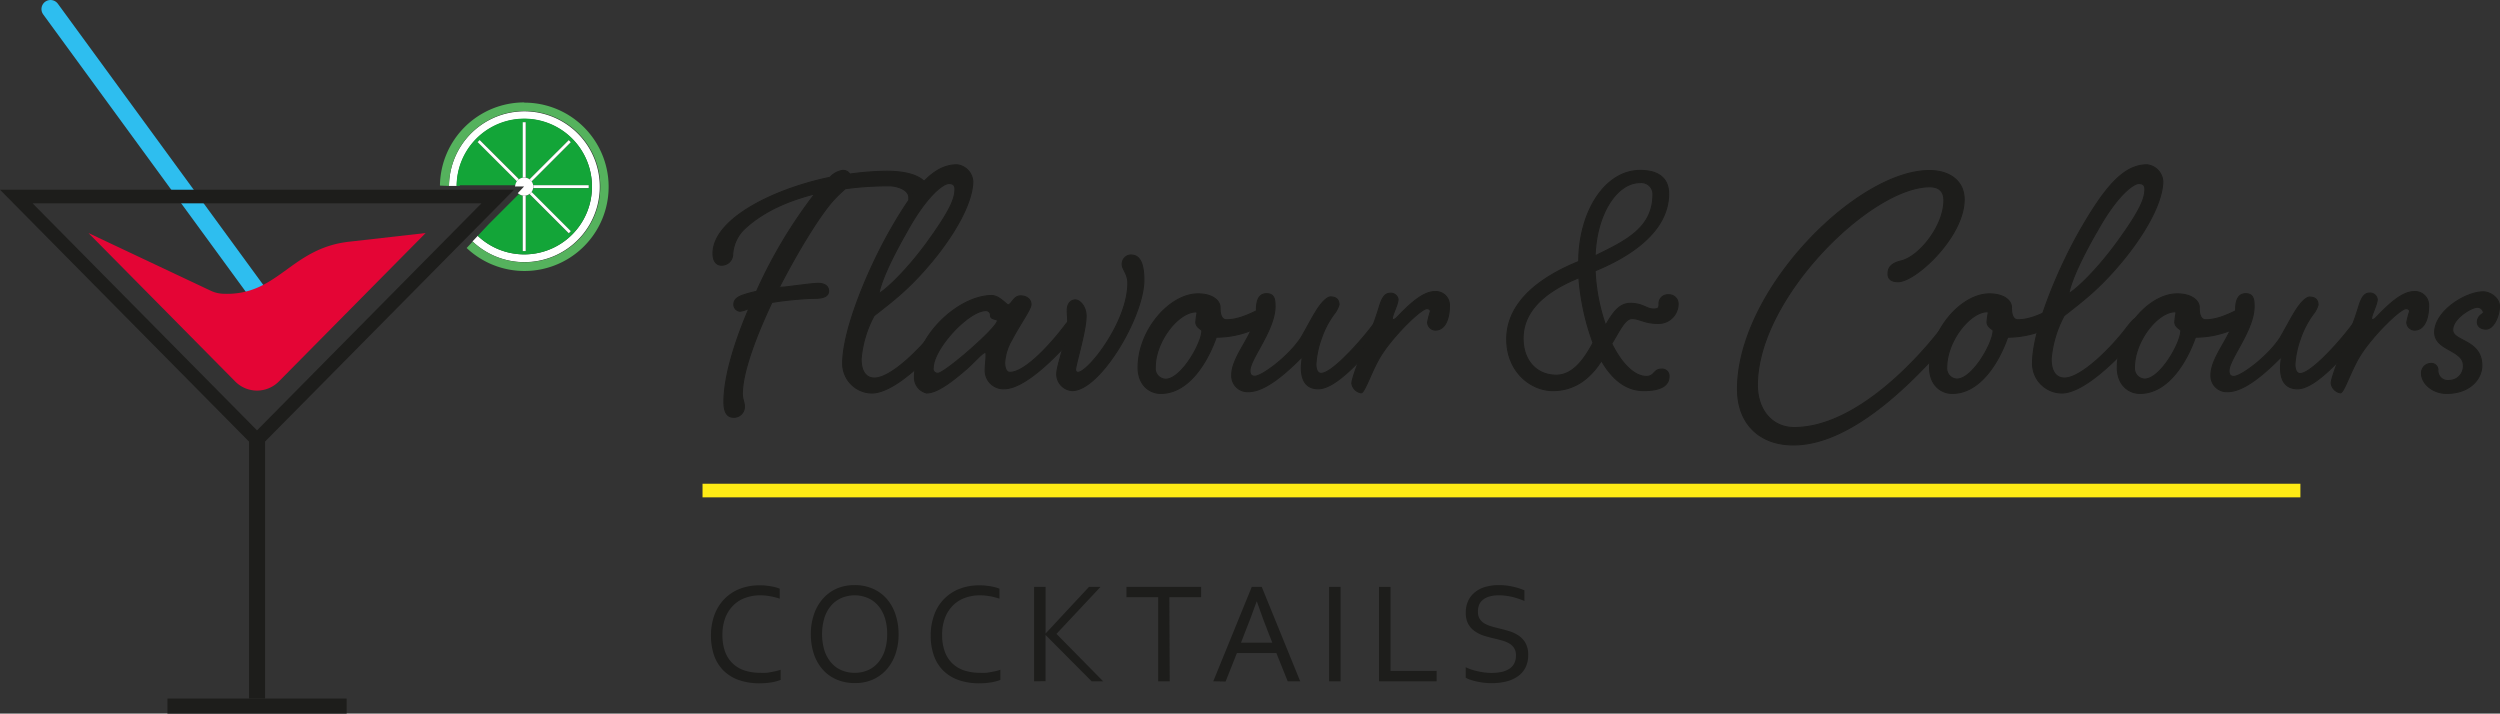 <svg xmlns="http://www.w3.org/2000/svg" viewBox="0 0 551.22 157.34"><rect x="0" y="0" width="551.22" height="157.34" fill="#333333" stroke="none"/><defs><style>.cls-1,.cls-2{fill:#1d1d1b;}.cls-1,.cls-4{stroke:#1d1d1b;}.cls-1,.cls-3,.cls-4,.cls-9{stroke-miterlimit:10;}.cls-1{stroke-width:0.25px;}.cls-3,.cls-6{fill:#fff;}.cls-3{stroke:#2ebeef;stroke-linecap:round;stroke-width:4px;}.cls-4,.cls-9{fill:none;stroke-width:3px;}.cls-5{fill:#e40535;}.cls-7{fill:#55b25d;}.cls-8{fill:#13a538;}.cls-9{stroke:#feeb15;}</style></defs><title>coloured-landscape</title><g id="Layer_2" data-name="Layer 2"><g id="Layer_1-2" data-name="Layer 1"><path class="cls-1" d="M187.37,38.39a64,64,0,0,1,8.12-.63c6.69,0,9.36,2.23,9.36,4.64a2.79,2.79,0,0,1-2.94,2.86,1.6,1.6,0,0,1-1.52-1.7c0-1.78-2.67-2.59-4.28-2.59a69.61,69.61,0,0,0-9.72.63,30.49,30.49,0,0,0-2.59,2.5c-3,3.3-7.76,11.06-12,19.27l1.34-.09c4.37-.54,6.25-.8,7.32-.8s2.23.44,2.23,1.69c0,1.52-2,1.61-3.3,1.61s-4.82.27-7.41.62l-1.78.27c-3.66,7.76-6.52,15.52-6.52,20.16,0,1.25.45,1.79.45,2.86A2.3,2.3,0,0,1,161.85,92c-1,0-2.23-.36-2.23-3.39,0-5.53,2.32-13.12,5.53-20.61a6.49,6.49,0,0,1-2,.62,1.48,1.48,0,0,1-1.34-1.51c0-1,.72-1.61,2.05-2.06a25.58,25.58,0,0,1,2.95-.8,106.92,106.92,0,0,1,12.85-21.5c-6.43,1.61-11.87,4.19-15.8,8a8.53,8.53,0,0,0-2.32,5.44A2.4,2.4,0,0,1,159,58.46c-.72,0-1.79-.53-1.79-2.59,0-7.31,12.58-14,25.79-16.77a4.8,4.8,0,0,1,2.76-1.52A1.7,1.7,0,0,1,187.37,38.39Z"/><path class="cls-1" d="M206.64,72.11c1.07-1.34,1.78-2.23,2.76-2.23a1.17,1.17,0,0,1,1.25,1.25c0,.8-.36,1.34-1.43,2.59-4.19,5.08-11.95,12.93-17,12.93a6.51,6.51,0,0,1-6.42-6.51c0-7.58,5.8-21.32,10.88-30.06C202,40.89,206,36.34,211,36.34A3.92,3.92,0,0,1,214.49,40c0,2.59-1.43,8-7.85,16.24-5.8,7.32-10,10.26-13.92,13.38a24.43,24.43,0,0,0-2.86,9.55c0,2.59,1,4.19,2.95,4.19C196.64,83.35,203.42,76.39,206.64,72.11Zm-6.78-20.87c-4.73,8.29-5.8,12-6.07,13.47,1.16-.54,5.62-4.46,10.44-11,5.26-7.22,6.33-9.9,6.33-12,0-.89-.44-1.25-1.34-1.25C208.06,40.44,204.41,42.94,199.86,51.24Z"/><path class="cls-1" d="M225,65.24c1.42,0,2.32.81,2.32,1.88s-2.32,4.19-4.2,7.76a11.34,11.34,0,0,0-1.6,5.08c0,1.16.35,2.14,1.16,2.14,3.21,0,8.56-5.71,11.86-10,1-1.34,1.79-2.23,2.68-2.23a1.13,1.13,0,0,1,1.25,1.25c0,.8-.36,1.34-1.34,2.59-4.28,5.08-11.24,12-15.7,12a4,4,0,0,1-4.2-4.19c0-1,.18-2.23.18-3,0-.54,0-.81-.18-.81-.53,0-2,1.7-3.92,3.48-4.2,3.66-7,5.45-9,5.45a3.47,3.47,0,0,1-2.68-3.48c0-9.1,9.73-17.94,17-18,1.7,0,3.3,2.06,3.66,2.06C223.05,67.12,223.5,65.24,225,65.24Zm-19.27,16a1,1,0,0,0,1.07,1.07c1.51,0,13.11-10.08,13.11-11.6,0-.44-1.52-.17-1.52-1.16a1,1,0,0,0-1-1.07C213.6,68.45,205.75,76.84,205.75,81.21Z"/><path class="cls-1" d="M239.47,69.7c0,3.3-2.32,10.71-2.32,11.78,0,.27.09.62.53.62,2.23,0,11-11.06,11-19.71,0-2-1.25-3-1.25-4.11a2,2,0,0,1,1.78-2.05c1.07,0,3,.18,3,5.53,0,8-9.64,24.36-15.8,24.36A3.64,3.64,0,0,1,233,82.46c0-2,2.41-8,2.41-11.69,0-1-.09-1.07-.09-2.4s.72-2.24,1.79-2.24C238,66.13,239.47,67.47,239.47,69.7Z"/><path class="cls-1" d="M269,67.74c0,.71,0,2.77,1.43,2.77,3.65,0,7.13-2.5,8-2.5a1.52,1.52,0,0,1,1.6,1.51c0,.9-1.16,2-4.1,3.31a20.81,20.81,0,0,1-7.76,1.51c-1.88,5.36-6,12.4-12.23,12.4-2.5,0-5-1.87-5-5.71,0-8.29,7-16.23,13.2-16.23C267.48,64.8,269,66.4,269,67.74ZM254.72,81A2.37,2.37,0,0,0,257,83.62c3.48,0,8-8,8-10.7,0-.27-1.33-.72-1.33-1.88a18,18,0,0,1,.26-2,.24.24,0,0,0-.26-.27C259.81,68.81,254.72,75.23,254.72,81Z"/><path class="cls-1" d="M302.37,72.11c1-1.34,1.78-2.23,2.67-2.23a1.13,1.13,0,0,1,1.25,1.25c0,.8-.36,1.34-1.34,2.59-4.28,5.08-10.35,12-14.27,12-3.13,0-3.75-2.5-3.75-4.64,0-1,.18-1.78.18-2.41-3.21,3.22-8,7.68-11.78,7.68a3.49,3.49,0,0,1-3.74-3.66c0-4.46,5.44-9.28,5.44-14.36,0-2.06.53-3.57,2.23-3.57s1.87,1.25,1.87,2.76c0,5.27-5.53,11.6-5.53,14.19,0,.71.18,1.25,1.07,1.25,1.61,0,7.49-4.37,10.17-8.48,1.34-2.23,3-5.62,4.28-7.23.81-1.07,1.7-1.78,2.23-1.78,1.52,0,1.88.89,1.88,1.7a5.72,5.72,0,0,1-1.07,2.05,19.91,19.91,0,0,0-2.86,5.53,20.5,20.5,0,0,0-1.16,5.53c0,1.34.45,2.05,1.16,2.05C293.44,82.37,299.06,76.39,302.37,72.11Z"/><path class="cls-1" d="M308.25,66c0,1.07-1.25,3.39-1.25,4.19,0,.18,0,.27.18.27.36,0,.63-.27,1.07-.72,3.3-3.48,5.89-5.44,8.12-5.44a3,3,0,0,1,3.21,3.12c0,2.77-.89,5.36-3.12,5.36a1.76,1.76,0,0,1-1.69-1.7,18.54,18.54,0,0,1,.62-2.41c0-.35-.27-.62-.8-.62-1.25,0-7.14,5.71-10,10.17-2.06,3.21-3.66,8.39-4.47,8.39a2.46,2.46,0,0,1-2.05-2.06c0-1,1.43-4.81,2.77-8.12a77.32,77.32,0,0,0,3.21-8.56c.62-2.14,1.25-3.21,2.5-3.21A1.59,1.59,0,0,1,308.25,66Z"/><path class="cls-1" d="M351.7,59.71a41.91,41.91,0,0,0,2.32,12c1.61-2.77,3-4.82,5.44-4.82,2.77,0,3.57,1.25,5.09,1.25,1,0,1.25-.18,1.25-1.07A1.92,1.92,0,0,1,367.85,65,2,2,0,0,1,370,67.12a4.31,4.31,0,0,1-4.46,4.19c-2.94,0-4-1.07-5.71-1.07-1.52,0-2.68,2.59-4.46,5.53C357.59,80.32,360.44,83,363,83c1.88,0,1.52-1.61,3.39-1.61A1.51,1.51,0,0,1,368,83c0,1.51-1.07,3.12-5.53,3.12-4.2,0-7.14-2.77-9.37-6.6-2.23,3.57-5.62,6.6-10.71,6.6-4.9,0-10.17-4.19-10.17-11.33,0-9.28,9.46-14.54,15.88-17.13,0-10.71,5.62-20.08,13.56-20.08,4.38,0,6.25,2.06,6.25,5.09C367.94,51.59,358.3,57,351.7,59.71Zm-.45,15.88a53.13,53.13,0,0,1-3.12-14.36c-4.28,1.78-12.31,5.62-12.31,13.38,0,4.91,3,8.12,7.32,8.12C346.88,82.73,349.38,79.07,351.25,75.59Zm.45-19.18c6.78-3.3,12.76-6.16,12.76-13.56a2.56,2.56,0,0,0-2.86-2.59C356.52,40.26,352,47.13,351.7,56.41Z"/><path class="cls-1" d="M433.07,44c0,8.21-10.71,18.11-14.55,18.11-1.6,0-2.23-.71-2.23-1.7s.27-2.23,2.77-2.85c4.1-.89,9.55-7.76,9.55-13.38,0-1.79-.9-3-3.13-3-13,0-38,24.54-38,43.72,0,5.44,3.21,9.37,8.12,9.37,13.56,0,27.3-15.08,32.65-22.13,1-1.34,1.78-2.23,2.76-2.23a1.1,1.1,0,0,1,1.16,1.25c0,.8-.26,1.34-1.33,2.59-7.32,8.65-21.77,24.35-35.42,24.35-7.41,0-12.32-4.63-12.32-12.31,0-21.86,26.32-48.18,42.29-48.18C429.5,37.58,433.07,39.64,433.07,44Z"/><path class="cls-1" d="M443.5,67.74c0,.71,0,2.77,1.43,2.77,3.66,0,7.14-2.5,8-2.5a1.53,1.53,0,0,1,1.61,1.51c0,.9-1.16,2-4.11,3.31a20.78,20.78,0,0,1-7.76,1.51c-1.87,5.36-6,12.4-12.22,12.4-2.5,0-5-1.87-5-5.71,0-8.29,7-16.23,13.21-16.23C442,64.8,443.5,66.4,443.5,67.74ZM429.23,81a2.37,2.37,0,0,0,2.23,2.59c3.48,0,8-8,8-10.7,0-.27-1.34-.72-1.34-1.88a17.34,17.34,0,0,1,.27-2,.24.24,0,0,0-.27-.27C434.32,68.81,429.23,75.23,429.23,81Z"/><path class="cls-1" d="M469,72.11c1.07-1.34,1.78-2.23,2.77-2.23A1.17,1.17,0,0,1,473,71.13c0,.8-.35,1.34-1.42,2.59-4.2,5.08-12,12.93-17,12.93a6.51,6.51,0,0,1-6.43-6.51c0-7.58,5.8-21.32,10.89-30.06,5.35-9.19,9.37-13.74,14.36-13.74A3.91,3.91,0,0,1,476.87,40c0,2.59-1.43,8-7.85,16.24-5.8,7.32-10,10.26-13.92,13.38a24.57,24.57,0,0,0-2.85,9.55c0,2.59,1,4.19,2.94,4.19C459,83.35,465.81,76.39,469,72.11Zm-6.78-20.87c-4.73,8.29-5.8,12-6.07,13.47,1.16-.54,5.62-4.46,10.44-11,5.27-7.22,6.34-9.9,6.34-12,0-.89-.45-1.25-1.34-1.25C470.45,40.44,466.79,42.94,462.24,51.24Z"/><path class="cls-1" d="M484.9,67.74c0,.71,0,2.77,1.43,2.77,3.65,0,7.13-2.5,8-2.5a1.52,1.52,0,0,1,1.6,1.51c0,.9-1.16,2-4.1,3.31a20.81,20.81,0,0,1-7.76,1.51c-1.88,5.36-6,12.4-12.23,12.4-2.49,0-5-1.87-5-5.71,0-8.29,7-16.23,13.2-16.23C483.38,64.8,484.9,66.4,484.9,67.74ZM470.62,81a2.37,2.37,0,0,0,2.23,2.59c3.48,0,8-8,8-10.7,0-.27-1.33-.72-1.33-1.88a18,18,0,0,1,.26-2,.24.24,0,0,0-.26-.27C475.71,68.81,470.62,75.23,470.62,81Z"/><path class="cls-1" d="M518.27,72.11c1-1.34,1.78-2.23,2.67-2.23a1.13,1.13,0,0,1,1.25,1.25c0,.8-.35,1.34-1.34,2.59-4.28,5.08-10.35,12-14.27,12-3.12,0-3.75-2.5-3.75-4.64,0-1,.18-1.78.18-2.41-3.21,3.22-8,7.68-11.78,7.68a3.49,3.49,0,0,1-3.74-3.66c0-4.46,5.44-9.28,5.44-14.36,0-2.06.53-3.57,2.23-3.57S497,66.05,497,67.56c0,5.27-5.53,11.6-5.53,14.19,0,.71.18,1.25,1.07,1.25,1.61,0,7.5-4.37,10.17-8.48,1.34-2.23,3-5.62,4.28-7.23.81-1.07,1.7-1.78,2.23-1.78,1.52,0,1.88.89,1.88,1.7a5.72,5.72,0,0,1-1.07,2.05,20.18,20.18,0,0,0-2.86,5.53A20.5,20.5,0,0,0,506,80.32c0,1.34.45,2.05,1.16,2.05C509.34,82.37,515,76.39,518.27,72.11Z"/><path class="cls-1" d="M524.15,66c0,1.07-1.24,3.39-1.24,4.19,0,.18,0,.27.17.27.36,0,.63-.27,1.07-.72,3.31-3.48,5.89-5.44,8.12-5.44a3,3,0,0,1,3.21,3.12c0,2.77-.89,5.36-3.12,5.36a1.76,1.76,0,0,1-1.69-1.7,18.54,18.54,0,0,1,.62-2.41c0-.35-.27-.62-.8-.62-1.25,0-7.14,5.71-10,10.17-2.06,3.21-3.66,8.39-4.46,8.39A2.46,2.46,0,0,1,514,84.51c0-1,1.43-4.81,2.77-8.12A77.32,77.32,0,0,0,520,67.83c.63-2.14,1.25-3.21,2.5-3.21A1.59,1.59,0,0,1,524.15,66Z"/><path class="cls-1" d="M536.82,73.27c0-4.64,6.78-8.92,10.71-8.92,1.52,0,3.57,1.34,3.57,3.21s-1.16,5-3,5c-1,0-1.87-.54-1.87-1.52,0-1.52,1.34-1.78,1.34-2.14a1.37,1.37,0,0,0-1.34-1.16c-1.25,0-5.44,2.41-5.44,5s6.42,2.14,6.42,7.85c0,2.94-2.59,6.15-7.76,6.15-3.12,0-5.53-2.23-5.53-4.37a2.1,2.1,0,0,1,2-2.23,1.45,1.45,0,0,1,1.61,1.34,2.19,2.19,0,0,0,2.5,2.41,3.15,3.15,0,0,0,3.12-3.3C543.16,77.11,536.82,77.29,536.82,73.27Z"/><path class="cls-2" d="M167.61,131.26a9.44,9.44,0,0,0-3.27.56,7,7,0,0,0-2.64,1.65,7.73,7.73,0,0,0-1.77,2.72,10.24,10.24,0,0,0-.64,3.79,10.73,10.73,0,0,0,.59,3.73,6.82,6.82,0,0,0,1.71,2.61,7,7,0,0,0,2.65,1.54,11.39,11.39,0,0,0,3.46.49,10.59,10.59,0,0,0,1.1,0c.39,0,.78-.09,1.18-.16s.77-.14,1.15-.23a9.33,9.33,0,0,0,1-.29v2.24a10.56,10.56,0,0,1-2.14.56,15.69,15.69,0,0,1-2.49.19,13.59,13.59,0,0,1-4.6-.72,9.11,9.11,0,0,1-3.37-2.08,8.79,8.79,0,0,1-2.07-3.31,13.24,13.24,0,0,1-.7-4.43,13,13,0,0,1,.74-4.46,10.07,10.07,0,0,1,2.14-3.51,9.75,9.75,0,0,1,3.37-2.28,11.73,11.73,0,0,1,4.46-.81c.44,0,.87,0,1.29.05s.84.09,1.23.16.75.15,1.08.24a6.41,6.41,0,0,1,.85.29V132a15.44,15.44,0,0,0-2.06-.53A12.24,12.24,0,0,0,167.61,131.26Z"/><path class="cls-2" d="M198.13,139.82a13.14,13.14,0,0,1-.68,4.35,10,10,0,0,1-1.94,3.41,8.92,8.92,0,0,1-3,2.23,9.7,9.7,0,0,1-4,.8,10,10,0,0,1-4.09-.8,8.59,8.59,0,0,1-3.06-2.23,10,10,0,0,1-1.92-3.41,13.69,13.69,0,0,1-.66-4.35,13.2,13.2,0,0,1,.69-4.36,10.06,10.06,0,0,1,1.94-3.42,8.82,8.82,0,0,1,3-2.23,9.65,9.65,0,0,1,4-.8,9.78,9.78,0,0,1,4.06.8,8.64,8.64,0,0,1,3.05,2.23,9.86,9.86,0,0,1,1.92,3.42A13.75,13.75,0,0,1,198.13,139.82Zm-2.52,0a11.3,11.3,0,0,0-.55-3.7,7.67,7.67,0,0,0-1.52-2.68,6.22,6.22,0,0,0-2.28-1.62,7.41,7.41,0,0,0-5.65,0,6.31,6.31,0,0,0-2.28,1.62,7.67,7.67,0,0,0-1.52,2.68,12.61,12.61,0,0,0,0,7.4,7.64,7.64,0,0,0,1.53,2.67,6.11,6.11,0,0,0,2.28,1.62,7.37,7.37,0,0,0,2.84.54,7.29,7.29,0,0,0,2.81-.54,6.2,6.2,0,0,0,2.26-1.62,7.62,7.62,0,0,0,1.52-2.67A11.21,11.21,0,0,0,195.61,139.82Z"/><path class="cls-2" d="M216.05,131.26a9.52,9.52,0,0,0-3.27.56,7.11,7.11,0,0,0-2.64,1.65,7.85,7.85,0,0,0-1.76,2.72,10.23,10.23,0,0,0-.65,3.79,10.5,10.5,0,0,0,.6,3.73,6.92,6.92,0,0,0,1.7,2.61,7,7,0,0,0,2.66,1.54,11.34,11.34,0,0,0,3.46.49,10.72,10.72,0,0,0,1.1,0c.39,0,.78-.09,1.17-.16s.78-.14,1.15-.23a8.14,8.14,0,0,0,1-.29v2.24a10.28,10.28,0,0,1-2.13.56,15.69,15.69,0,0,1-2.49.19,13.65,13.65,0,0,1-4.61-.72,9.28,9.28,0,0,1-3.37-2.08,8.89,8.89,0,0,1-2.06-3.31,13.24,13.24,0,0,1-.7-4.43,13,13,0,0,1,.74-4.46,9.55,9.55,0,0,1,5.51-5.79,11.7,11.7,0,0,1,4.46-.81c.44,0,.87,0,1.29.05s.83.09,1.22.16.75.15,1.09.24a7,7,0,0,1,.85.29V132a15.84,15.84,0,0,0-2.06-.53A12.26,12.26,0,0,0,216.05,131.26Z"/><path class="cls-2" d="M228,150.22V129.4h2.54v10.28h0l9.57-10.28h2.54l-9.71,10.36,10.29,10.46h-2.54L230.53,140h0v10.19Z"/><path class="cls-2" d="M257.91,150.22h-2.54V131.68h-7V129.4h16.46v2.28h-7Z"/><path class="cls-2" d="M267.51,150.22,276,129.4h2.2l8.48,20.82h-2.76L281.43,144h-8.71l-2.49,6.27Zm9.56-17.59c-.93,2.6-1.82,5-2.67,7.07l-.77,2h6.9l-.79-2q-1.29-3.22-2.61-7.07Z"/><path class="cls-2" d="M293.05,150.22V129.4h2.53v20.82Z"/><path class="cls-2" d="M306.6,129.4v18.53h10.16v2.29h-12.7V129.4Z"/><path class="cls-2" d="M325.87,134.91a2.79,2.79,0,0,0,.37,1.51,3.05,3.05,0,0,0,1,1,6.31,6.31,0,0,0,1.46.64c.55.17,1.13.32,1.73.47.81.19,1.6.41,2.38.65a7.61,7.61,0,0,1,2.09,1,4.87,4.87,0,0,1,1.48,1.64,5.27,5.27,0,0,1,.57,2.6,6,6,0,0,1-.61,2.79,5.28,5.28,0,0,1-1.7,1.93,7.67,7.67,0,0,1-2.56,1.13,13.74,13.74,0,0,1-3.24.36,13.55,13.55,0,0,1-1.66-.1q-.84-.1-1.62-.27c-.51-.12-1-.25-1.39-.39a5.16,5.16,0,0,1-1-.44v-2.32a9.39,9.39,0,0,0,1.26.52c.47.15.95.28,1.45.39s1,.2,1.51.26a12.19,12.19,0,0,0,1.43.09,11.59,11.59,0,0,0,2.08-.18,5.22,5.22,0,0,0,1.73-.63,3.23,3.23,0,0,0,1.19-1.19,3.72,3.72,0,0,0,.43-1.89,2.9,2.9,0,0,0-.38-1.54,3.05,3.05,0,0,0-1-1,5.83,5.83,0,0,0-1.47-.65c-.56-.16-1.14-.32-1.75-.46q-1.22-.28-2.37-.63a7.33,7.33,0,0,1-2.07-1,4.7,4.7,0,0,1-1.47-1.6,5,5,0,0,1-.55-2.51,5.91,5.91,0,0,1,.58-2.73,5.45,5.45,0,0,1,1.57-1.89,6.5,6.5,0,0,1,2.29-1.1,10.21,10.21,0,0,1,2.75-.36,13.94,13.94,0,0,1,3.11.32,14.49,14.49,0,0,1,2.63.83v2.35a18.87,18.87,0,0,0-2.66-.89,12.7,12.7,0,0,0-3-.36,7.35,7.35,0,0,0-2.05.26,4.2,4.2,0,0,0-1.45.73,2.91,2.91,0,0,0-.85,1.15A3.9,3.9,0,0,0,325.87,134.91Z"/><line class="cls-3" x1="56.67" y1="64.33" x2="11.14" y2="2"/><polygon class="cls-4" points="109.75 43.33 56.67 97.02 3.59 43.33 3.59 43.33 109.75 43.33 109.75 43.33"/><rect class="cls-2" x="54.91" y="95.12" width="3.53" height="58.9"/><rect class="cls-2" x="36.92" y="154.02" width="39.51" height="3.32"/><path class="cls-5" d="M93.85,51.38,61.48,84.11a6.76,6.76,0,0,1-9.62,0L19.5,51.38h0l27,12.74a7,7,0,0,0,2.69.65c12.1.51,14.81-10,27.74-11.47l16.91-1.92Z"/><path class="cls-6" d="M115.58,26.22A14.93,14.93,0,1,1,105.34,52l-1.16,1.23A16.62,16.62,0,1,0,99,41l1.71,0A14.91,14.91,0,0,1,115.58,26.22Z"/><path class="cls-7" d="M115.58,22.58A18.59,18.59,0,0,0,97,40.92L99,41a16.68,16.68,0,1,1,5.22,12.27l-1.33,1.41a18.56,18.56,0,1,0,12.73-32.05Z"/><path class="cls-8" d="M130.51,41.15A14.92,14.92,0,0,0,100.67,41h.7v-.15h12.24A2,2,0,0,1,114,40l-8.65-8.65.45-.46,8.66,8.65a2,2,0,0,1,.84-.34V26.94h.65V39.18a2.07,2.07,0,0,1,.84.34l8.66-8.65.45.46L117.21,40a2,2,0,0,1,.35.85H129.8v.64H117.56a2,2,0,0,1-.35.85L125.86,51l-.45.46-8.66-8.66a2,2,0,0,1-.84.35V55.36h-.65V43.12a1.91,1.91,0,0,1-.84-.35l-6.67,6.67L105.34,52a14.91,14.91,0,0,0,25.17-10.84Z"/><path class="cls-6" d="M115.91,39.18V26.94h-.65V39.18a1.83,1.83,0,0,1,.32-.07A1.76,1.76,0,0,1,115.91,39.18Z"/><path class="cls-6" d="M114.42,39.52l-8.66-8.65-.45.46L114,40A2,2,0,0,1,114.42,39.52Z"/><path class="cls-6" d="M115.26,43.12V55.36h.65V43.12a1.76,1.76,0,0,1-.33.07A1.83,1.83,0,0,1,115.26,43.12Z"/><path class="cls-6" d="M116.75,42.77l8.66,8.66.45-.46-8.65-8.65A1.79,1.79,0,0,1,116.75,42.77Z"/><path class="cls-6" d="M117.56,41.47H129.8v-.64H117.56a1.65,1.65,0,0,1,.06.32A1.8,1.8,0,0,1,117.56,41.47Z"/><path class="cls-6" d="M117.21,40l8.65-8.65-.45-.46-8.66,8.65A2,2,0,0,1,117.21,40Z"/><path class="cls-6" d="M115.26,43.12a1.83,1.83,0,0,0,.32.07,1.76,1.76,0,0,0,.33-.07,2,2,0,0,0,.84-.35,1.79,1.79,0,0,0,.46-.45,2,2,0,0,0,.35-.85,1.8,1.8,0,0,0,.06-.32,1.65,1.65,0,0,0-.06-.32,2,2,0,0,0-.35-.85,2,2,0,0,0-.46-.46,2.07,2.07,0,0,0-.84-.34,1.76,1.76,0,0,0-.33-.07,1.83,1.83,0,0,0-.32.07,2,2,0,0,0-1.3.8,2,2,0,0,0-.35.85c0,.1-.06.19-.06.29l2,0-1.39,1.47a1.14,1.14,0,0,0,.23.15A1.91,1.91,0,0,0,115.26,43.12Z"/><line class="cls-9" x1="154.9" y1="108.16" x2="507.21" y2="108.16"/></g></g></svg>